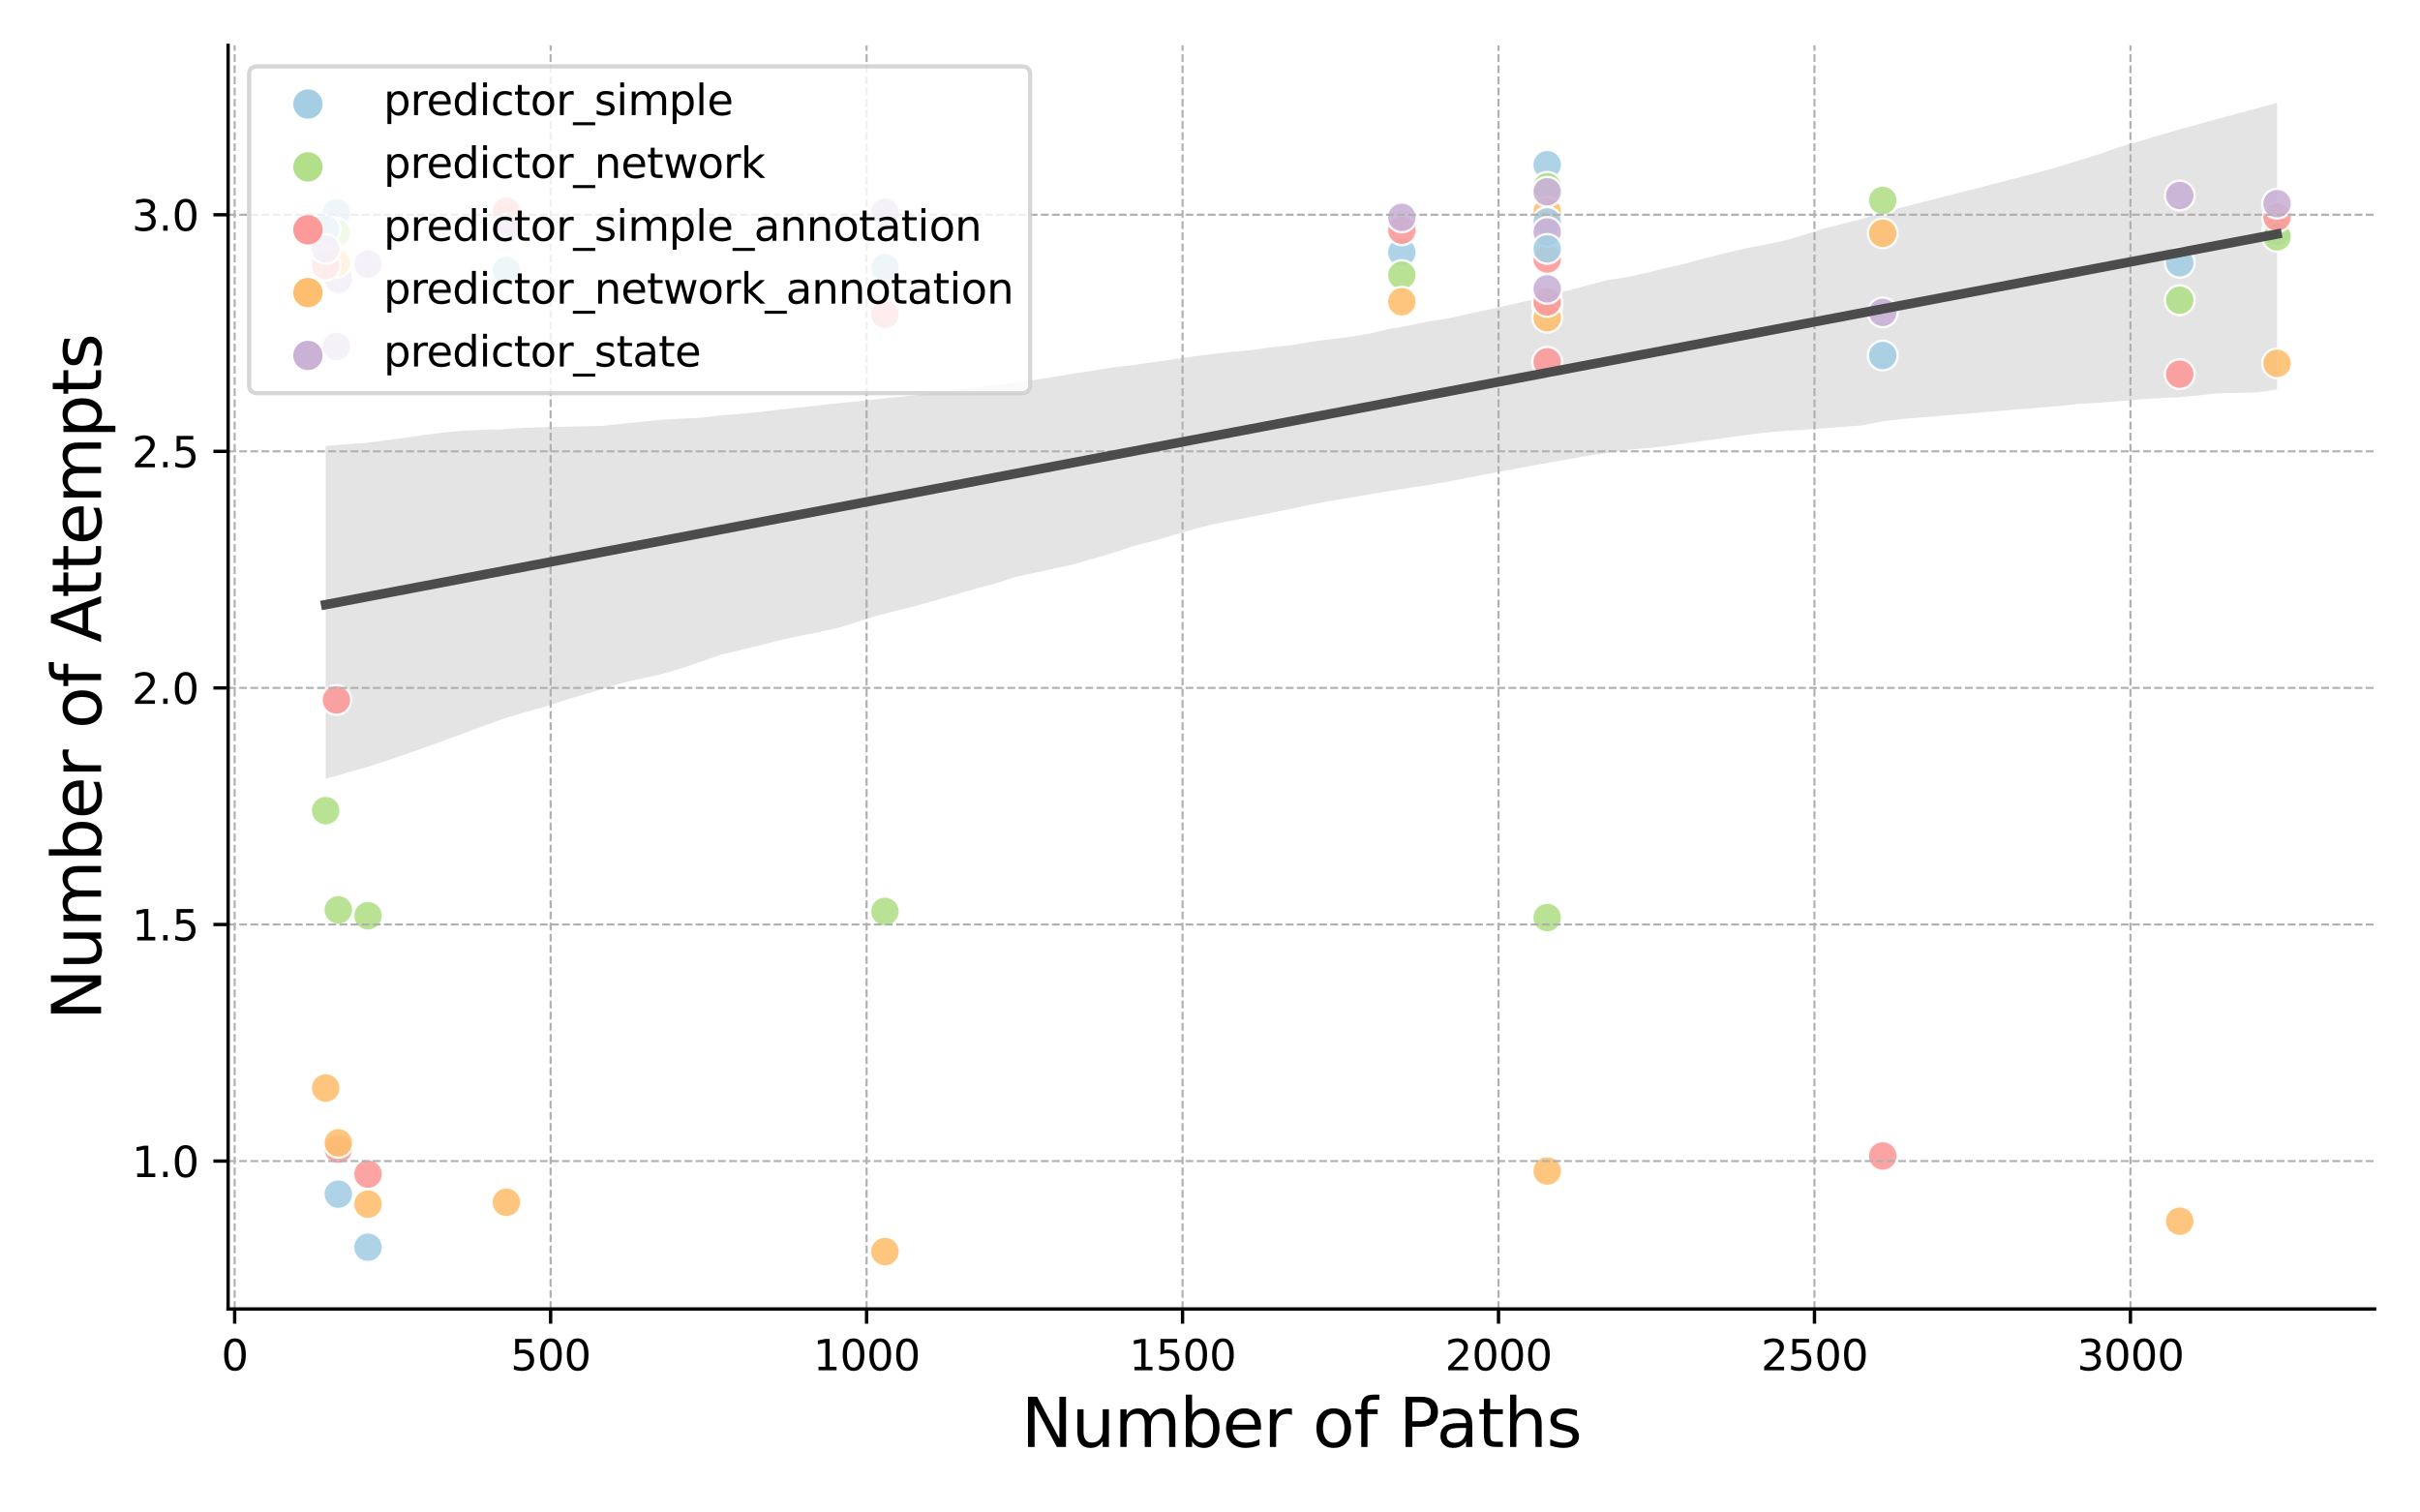 <?xml version="1.0" encoding="utf-8" standalone="no"?>
<!DOCTYPE svg PUBLIC "-//W3C//DTD SVG 1.1//EN"
  "http://www.w3.org/Graphics/SVG/1.1/DTD/svg11.dtd">
<svg xmlns:xlink="http://www.w3.org/1999/xlink" width="576pt" height="360pt" viewBox="0 0 576 360" xmlns="http://www.w3.org/2000/svg" version="1.1">
 <defs>
  <style type="text/css">*{stroke-linejoin: round; stroke-linecap: butt}</style>
 </defs>
 <g id="figure_1">
  <g id="patch_1">
   <path d="M 0 360 
L 576 360 
L 576 0 
L 0 0 
z
" style="fill: #ffffff"/>
  </g>
  <g id="axes_1">
   <g id="patch_2">
    <path d="M 54.29 311.56 
L 565.2 311.56 
L 565.2 10.8 
L 54.29 10.8 
z
" style="fill: #ffffff"/>
   </g>
   <g id="PolyCollection_1">
    <path d="M 77.513 106.163 
L 77.513 185.351 
L 82.205 184.036 
L 86.896 182.72 
L 91.588 181.196 
L 96.279 179.598 
L 100.971 177.977 
L 105.662 176.256 
L 110.354 174.535 
L 115.046 172.813 
L 119.737 171.092 
L 124.429 169.651 
L 129.12 168.388 
L 133.812 166.838 
L 138.503 165.44 
L 143.195 164.03 
L 147.886 162.61 
L 152.578 161.527 
L 157.27 160.51 
L 161.961 159.142 
L 166.653 157.523 
L 171.344 155.913 
L 176.036 154.799 
L 180.727 153.623 
L 185.419 152.439 
L 190.11 151.376 
L 194.802 150.487 
L 199.494 149.429 
L 204.185 147.988 
L 208.877 146.503 
L 213.568 145.312 
L 218.26 144.121 
L 222.951 142.818 
L 227.643 141.443 
L 232.334 140.069 
L 237.026 138.85 
L 241.717 137.32 
L 246.409 136.3 
L 251.101 135.286 
L 255.792 134.253 
L 260.484 132.887 
L 265.175 131.504 
L 269.867 129.936 
L 274.558 128.755 
L 279.25 127.377 
L 283.941 126.004 
L 288.633 124.801 
L 293.325 123.875 
L 298.016 122.99 
L 302.708 122.036 
L 307.399 121.088 
L 312.091 120.081 
L 316.782 119.213 
L 321.474 118.444 
L 326.165 117.625 
L 330.857 116.836 
L 335.549 116.105 
L 340.24 115.403 
L 344.932 114.574 
L 349.623 113.66 
L 354.315 112.767 
L 359.006 111.894 
L 363.698 111.016 
L 368.389 110.163 
L 373.081 109.338 
L 377.773 108.499 
L 382.464 107.801 
L 387.156 107.108 
L 391.847 106.689 
L 396.539 106.175 
L 401.23 105.523 
L 405.922 104.871 
L 410.613 104.221 
L 415.305 103.58 
L 419.996 102.986 
L 424.688 102.551 
L 429.38 102.287 
L 434.071 101.944 
L 438.763 101.601 
L 443.454 101.216 
L 448.146 100.259 
L 452.837 99.713 
L 457.529 99.33 
L 462.22 98.946 
L 466.912 98.561 
L 471.604 98.163 
L 476.295 97.77 
L 480.987 97.387 
L 485.678 97.004 
L 490.37 96.617 
L 495.061 96.106 
L 499.753 95.848 
L 504.444 95.472 
L 509.136 95.091 
L 513.828 94.76 
L 518.519 94.568 
L 523.211 94.124 
L 527.902 93.605 
L 532.594 93.507 
L 537.285 93.401 
L 541.977 92.7 
L 541.977 24.471 
L 541.977 24.471 
L 537.285 25.745 
L 532.594 27.018 
L 527.902 28.294 
L 523.211 29.571 
L 518.519 30.85 
L 513.828 32.249 
L 509.136 33.636 
L 504.444 35.007 
L 499.753 36.65 
L 495.061 38.11 
L 490.37 39.57 
L 485.678 40.9 
L 480.987 42.108 
L 476.295 43.317 
L 471.604 44.546 
L 466.912 45.712 
L 462.22 46.921 
L 457.529 48.136 
L 452.837 49.328 
L 448.146 50.531 
L 443.454 52.037 
L 438.763 53.232 
L 434.071 54.386 
L 429.38 55.905 
L 424.688 57.26 
L 419.996 58.238 
L 415.305 59.154 
L 410.613 60.265 
L 405.922 61.438 
L 401.23 62.71 
L 396.539 63.78 
L 391.847 64.953 
L 387.156 65.976 
L 382.464 66.695 
L 377.773 67.944 
L 373.081 69.209 
L 368.389 70.325 
L 363.698 71.564 
L 359.006 72.618 
L 354.315 73.697 
L 349.623 74.665 
L 344.932 75.752 
L 340.24 76.463 
L 335.549 77.428 
L 330.857 78.235 
L 326.165 79.369 
L 321.474 80.161 
L 316.782 80.718 
L 312.091 81.328 
L 307.399 82.153 
L 302.708 82.618 
L 298.016 83.315 
L 293.325 83.734 
L 288.633 84.254 
L 283.941 84.85 
L 279.25 85.519 
L 274.558 86.185 
L 269.867 86.856 
L 265.175 87.405 
L 260.484 88.166 
L 255.792 88.869 
L 251.101 89.662 
L 246.409 90.41 
L 241.717 91.161 
L 237.026 91.634 
L 232.334 92.217 
L 227.643 92.629 
L 222.951 93.385 
L 218.26 94.062 
L 213.568 94.503 
L 208.877 95.001 
L 204.185 95.504 
L 199.494 95.967 
L 194.802 96.502 
L 190.11 97.018 
L 185.419 97.503 
L 180.727 98.072 
L 176.036 98.499 
L 171.344 98.881 
L 166.653 99.457 
L 161.961 99.65 
L 157.27 99.929 
L 152.578 100.411 
L 147.886 100.891 
L 143.195 101.37 
L 138.503 101.481 
L 133.812 101.583 
L 129.12 101.684 
L 124.429 101.844 
L 119.737 102.176 
L 115.046 102.317 
L 110.354 102.489 
L 105.662 102.939 
L 100.971 103.536 
L 96.279 104.205 
L 91.588 104.834 
L 86.896 105.441 
L 82.205 105.758 
L 77.513 106.163 
z
" clip-path="url(#pa19bb7984b)" style="fill: #4c4c4c; fill-opacity: 0.15"/>
   </g>
   <g id="PathCollection_1">
    <defs>
     <path id="C0_0_f314cfa1c4" d="M 0 3.536 
C 0.938 3.536 1.837 3.163 2.5 2.5 
C 3.163 1.837 3.536 0.938 3.536 -0 
C 3.536 -0.938 3.163 -1.837 2.5 -2.5 
C 1.837 -3.163 0.938 -3.536 0 -3.536 
C -0.938 -3.536 -1.837 -3.163 -2.5 -2.5 
C -3.163 -1.837 -3.536 -0.938 -3.536 0 
C -3.536 0.938 -3.163 1.837 -2.5 2.5 
C -1.837 3.163 -0.938 3.536 0 3.536 
z
"/>
    </defs>
    <g clip-path="url(#pa19bb7984b)">
     <use xlink:href="#C0_0_f314cfa1c4" x="368.254" y="39.203" style="fill: #a6cee3; fill-opacity: 0.9; stroke: #ffffff; stroke-opacity: 0.9; stroke-width: 0.566"/>
    </g>
    <g clip-path="url(#pa19bb7984b)">
     <use xlink:href="#C0_0_f314cfa1c4" x="368.254" y="44.459" style="fill: #b2df8a; fill-opacity: 0.9; stroke: #ffffff; stroke-opacity: 0.9; stroke-width: 0.566"/>
    </g>
    <g clip-path="url(#pa19bb7984b)">
     <use xlink:href="#C0_0_f314cfa1c4" x="368.254" y="61.65" style="fill: #fb9a99; fill-opacity: 0.9; stroke: #ffffff; stroke-opacity: 0.9; stroke-width: 0.566"/>
    </g>
    <g clip-path="url(#pa19bb7984b)">
     <use xlink:href="#C0_0_f314cfa1c4" x="368.254" y="50.386" style="fill: #fdbf6f; fill-opacity: 0.9; stroke: #ffffff; stroke-opacity: 0.9; stroke-width: 0.566"/>
    </g>
    <g clip-path="url(#pa19bb7984b)">
     <use xlink:href="#C0_0_f314cfa1c4" x="368.254" y="45.638" style="fill: #cab2d6; fill-opacity: 0.9; stroke: #ffffff; stroke-opacity: 0.9; stroke-width: 0.566"/>
    </g>
    <g clip-path="url(#pa19bb7984b)">
     <use xlink:href="#C0_0_f314cfa1c4" x="333.66" y="60.056" style="fill: #a6cee3; fill-opacity: 0.9; stroke: #ffffff; stroke-opacity: 0.9; stroke-width: 0.566"/>
    </g>
    <g clip-path="url(#pa19bb7984b)">
     <use xlink:href="#C0_0_f314cfa1c4" x="333.66" y="65.484" style="fill: #b2df8a; fill-opacity: 0.9; stroke: #ffffff; stroke-opacity: 0.9; stroke-width: 0.566"/>
    </g>
    <g clip-path="url(#pa19bb7984b)">
     <use xlink:href="#C0_0_f314cfa1c4" x="333.66" y="54.797" style="fill: #fb9a99; fill-opacity: 0.9; stroke: #ffffff; stroke-opacity: 0.9; stroke-width: 0.566"/>
    </g>
    <g clip-path="url(#pa19bb7984b)">
     <use xlink:href="#C0_0_f314cfa1c4" x="333.66" y="71.813" style="fill: #fdbf6f; fill-opacity: 0.9; stroke: #ffffff; stroke-opacity: 0.9; stroke-width: 0.566"/>
    </g>
    <g clip-path="url(#pa19bb7984b)">
     <use xlink:href="#C0_0_f314cfa1c4" x="333.66" y="51.739" style="fill: #cab2d6; fill-opacity: 0.9; stroke: #ffffff; stroke-opacity: 0.9; stroke-width: 0.566"/>
    </g>
    <g clip-path="url(#pa19bb7984b)">
     <use xlink:href="#C0_0_f314cfa1c4" x="518.814" y="62.553" style="fill: #a6cee3; fill-opacity: 0.9; stroke: #ffffff; stroke-opacity: 0.9; stroke-width: 0.566"/>
    </g>
    <g clip-path="url(#pa19bb7984b)">
     <use xlink:href="#C0_0_f314cfa1c4" x="518.814" y="71.447" style="fill: #b2df8a; fill-opacity: 0.9; stroke: #ffffff; stroke-opacity: 0.9; stroke-width: 0.566"/>
    </g>
    <g clip-path="url(#pa19bb7984b)">
     <use xlink:href="#C0_0_f314cfa1c4" x="518.814" y="89.054" style="fill: #fb9a99; fill-opacity: 0.9; stroke: #ffffff; stroke-opacity: 0.9; stroke-width: 0.566"/>
    </g>
    <g clip-path="url(#pa19bb7984b)">
     <use xlink:href="#C0_0_f314cfa1c4" x="518.814" y="290.663" style="fill: #fdbf6f; fill-opacity: 0.9; stroke: #ffffff; stroke-opacity: 0.9; stroke-width: 0.566"/>
    </g>
    <g clip-path="url(#pa19bb7984b)">
     <use xlink:href="#C0_0_f314cfa1c4" x="518.814" y="46.537" style="fill: #cab2d6; fill-opacity: 0.9; stroke: #ffffff; stroke-opacity: 0.9; stroke-width: 0.566"/>
    </g>
    <g clip-path="url(#pa19bb7984b)">
     <use xlink:href="#C0_0_f314cfa1c4" x="80.521" y="284.23" style="fill: #a6cee3; fill-opacity: 0.9; stroke: #ffffff; stroke-opacity: 0.9; stroke-width: 0.566"/>
    </g>
    <g clip-path="url(#pa19bb7984b)">
     <use xlink:href="#C0_0_f314cfa1c4" x="80.521" y="216.56" style="fill: #b2df8a; fill-opacity: 0.9; stroke: #ffffff; stroke-opacity: 0.9; stroke-width: 0.566"/>
    </g>
    <g clip-path="url(#pa19bb7984b)">
     <use xlink:href="#C0_0_f314cfa1c4" x="80.521" y="273.519" style="fill: #fb9a99; fill-opacity: 0.9; stroke: #ffffff; stroke-opacity: 0.9; stroke-width: 0.566"/>
    </g>
    <g clip-path="url(#pa19bb7984b)">
     <use xlink:href="#C0_0_f314cfa1c4" x="80.521" y="272.027" style="fill: #fdbf6f; fill-opacity: 0.9; stroke: #ffffff; stroke-opacity: 0.9; stroke-width: 0.566"/>
    </g>
    <g clip-path="url(#pa19bb7984b)">
     <use xlink:href="#C0_0_f314cfa1c4" x="80.521" y="66.46" style="fill: #cab2d6; fill-opacity: 0.9; stroke: #ffffff; stroke-opacity: 0.9; stroke-width: 0.566"/>
    </g>
    <g clip-path="url(#pa19bb7984b)">
     <use xlink:href="#C0_0_f314cfa1c4" x="87.591" y="296.863" style="fill: #a6cee3; fill-opacity: 0.9; stroke: #ffffff; stroke-opacity: 0.9; stroke-width: 0.566"/>
    </g>
    <g clip-path="url(#pa19bb7984b)">
     <use xlink:href="#C0_0_f314cfa1c4" x="87.591" y="217.962" style="fill: #b2df8a; fill-opacity: 0.9; stroke: #ffffff; stroke-opacity: 0.9; stroke-width: 0.566"/>
    </g>
    <g clip-path="url(#pa19bb7984b)">
     <use xlink:href="#C0_0_f314cfa1c4" x="87.591" y="279.465" style="fill: #fb9a99; fill-opacity: 0.9; stroke: #ffffff; stroke-opacity: 0.9; stroke-width: 0.566"/>
    </g>
    <g clip-path="url(#pa19bb7984b)">
     <use xlink:href="#C0_0_f314cfa1c4" x="87.591" y="286.601" style="fill: #fdbf6f; fill-opacity: 0.9; stroke: #ffffff; stroke-opacity: 0.9; stroke-width: 0.566"/>
    </g>
    <g clip-path="url(#pa19bb7984b)">
     <use xlink:href="#C0_0_f314cfa1c4" x="87.591" y="62.852" style="fill: #cab2d6; fill-opacity: 0.9; stroke: #ffffff; stroke-opacity: 0.9; stroke-width: 0.566"/>
    </g>
    <g clip-path="url(#pa19bb7984b)">
     <use xlink:href="#C0_0_f314cfa1c4" x="210.625" y="63.712" style="fill: #a6cee3; fill-opacity: 0.9; stroke: #ffffff; stroke-opacity: 0.9; stroke-width: 0.566"/>
    </g>
    <g clip-path="url(#pa19bb7984b)">
     <use xlink:href="#C0_0_f314cfa1c4" x="210.625" y="216.929" style="fill: #b2df8a; fill-opacity: 0.9; stroke: #ffffff; stroke-opacity: 0.9; stroke-width: 0.566"/>
    </g>
    <g clip-path="url(#pa19bb7984b)">
     <use xlink:href="#C0_0_f314cfa1c4" x="210.625" y="74.86" style="fill: #fb9a99; fill-opacity: 0.9; stroke: #ffffff; stroke-opacity: 0.9; stroke-width: 0.566"/>
    </g>
    <g clip-path="url(#pa19bb7984b)">
     <use xlink:href="#C0_0_f314cfa1c4" x="210.625" y="297.889" style="fill: #fdbf6f; fill-opacity: 0.9; stroke: #ffffff; stroke-opacity: 0.9; stroke-width: 0.566"/>
    </g>
    <g clip-path="url(#pa19bb7984b)">
     <use xlink:href="#C0_0_f314cfa1c4" x="210.625" y="50.534" style="fill: #cab2d6; fill-opacity: 0.9; stroke: #ffffff; stroke-opacity: 0.9; stroke-width: 0.566"/>
    </g>
    <g clip-path="url(#pa19bb7984b)">
     <use xlink:href="#C0_0_f314cfa1c4" x="368.254" y="52.826" style="fill: #a6cee3; fill-opacity: 0.9; stroke: #ffffff; stroke-opacity: 0.9; stroke-width: 0.566"/>
    </g>
    <g clip-path="url(#pa19bb7984b)">
     <use xlink:href="#C0_0_f314cfa1c4" x="368.254" y="72.85" style="fill: #b2df8a; fill-opacity: 0.9; stroke: #ffffff; stroke-opacity: 0.9; stroke-width: 0.566"/>
    </g>
    <g clip-path="url(#pa19bb7984b)">
     <use xlink:href="#C0_0_f314cfa1c4" x="368.254" y="86.124" style="fill: #fb9a99; fill-opacity: 0.9; stroke: #ffffff; stroke-opacity: 0.9; stroke-width: 0.566"/>
    </g>
    <g clip-path="url(#pa19bb7984b)">
     <use xlink:href="#C0_0_f314cfa1c4" x="368.254" y="75.615" style="fill: #fdbf6f; fill-opacity: 0.9; stroke: #ffffff; stroke-opacity: 0.9; stroke-width: 0.566"/>
    </g>
    <g clip-path="url(#pa19bb7984b)">
     <use xlink:href="#C0_0_f314cfa1c4" x="368.254" y="55.206" style="fill: #cab2d6; fill-opacity: 0.9; stroke: #ffffff; stroke-opacity: 0.9; stroke-width: 0.566"/>
    </g>
    <g clip-path="url(#pa19bb7984b)">
     <use xlink:href="#C0_0_f314cfa1c4" x="541.977" y="55.082" style="fill: #a6cee3; fill-opacity: 0.9; stroke: #ffffff; stroke-opacity: 0.9; stroke-width: 0.566"/>
    </g>
    <g clip-path="url(#pa19bb7984b)">
     <use xlink:href="#C0_0_f314cfa1c4" x="541.977" y="56.363" style="fill: #b2df8a; fill-opacity: 0.9; stroke: #ffffff; stroke-opacity: 0.9; stroke-width: 0.566"/>
    </g>
    <g clip-path="url(#pa19bb7984b)">
     <use xlink:href="#C0_0_f314cfa1c4" x="541.977" y="51.687" style="fill: #fb9a99; fill-opacity: 0.9; stroke: #ffffff; stroke-opacity: 0.9; stroke-width: 0.566"/>
    </g>
    <g clip-path="url(#pa19bb7984b)">
     <use xlink:href="#C0_0_f314cfa1c4" x="541.977" y="86.492" style="fill: #fdbf6f; fill-opacity: 0.9; stroke: #ffffff; stroke-opacity: 0.9; stroke-width: 0.566"/>
    </g>
    <g clip-path="url(#pa19bb7984b)">
     <use xlink:href="#C0_0_f314cfa1c4" x="541.977" y="48.476" style="fill: #cab2d6; fill-opacity: 0.9; stroke: #ffffff; stroke-opacity: 0.9; stroke-width: 0.566"/>
    </g>
    <g clip-path="url(#pa19bb7984b)">
     <use xlink:href="#C0_0_f314cfa1c4" x="80.07" y="50.612" style="fill: #a6cee3; fill-opacity: 0.9; stroke: #ffffff; stroke-opacity: 0.9; stroke-width: 0.566"/>
    </g>
    <g clip-path="url(#pa19bb7984b)">
     <use xlink:href="#C0_0_f314cfa1c4" x="80.07" y="55.428" style="fill: #b2df8a; fill-opacity: 0.9; stroke: #ffffff; stroke-opacity: 0.9; stroke-width: 0.566"/>
    </g>
    <g clip-path="url(#pa19bb7984b)">
     <use xlink:href="#C0_0_f314cfa1c4" x="80.07" y="166.604" style="fill: #fb9a99; fill-opacity: 0.9; stroke: #ffffff; stroke-opacity: 0.9; stroke-width: 0.566"/>
    </g>
    <g clip-path="url(#pa19bb7984b)">
     <use xlink:href="#C0_0_f314cfa1c4" x="80.07" y="62.568" style="fill: #fdbf6f; fill-opacity: 0.9; stroke: #ffffff; stroke-opacity: 0.9; stroke-width: 0.566"/>
    </g>
    <g clip-path="url(#pa19bb7984b)">
     <use xlink:href="#C0_0_f314cfa1c4" x="80.07" y="82.439" style="fill: #cab2d6; fill-opacity: 0.9; stroke: #ffffff; stroke-opacity: 0.9; stroke-width: 0.566"/>
    </g>
    <g clip-path="url(#pa19bb7984b)">
     <use xlink:href="#C0_0_f314cfa1c4" x="77.513" y="54.613" style="fill: #a6cee3; fill-opacity: 0.9; stroke: #ffffff; stroke-opacity: 0.9; stroke-width: 0.566"/>
    </g>
    <g clip-path="url(#pa19bb7984b)">
     <use xlink:href="#C0_0_f314cfa1c4" x="77.513" y="192.943" style="fill: #b2df8a; fill-opacity: 0.9; stroke: #ffffff; stroke-opacity: 0.9; stroke-width: 0.566"/>
    </g>
    <g clip-path="url(#pa19bb7984b)">
     <use xlink:href="#C0_0_f314cfa1c4" x="77.513" y="63.204" style="fill: #fb9a99; fill-opacity: 0.9; stroke: #ffffff; stroke-opacity: 0.9; stroke-width: 0.566"/>
    </g>
    <g clip-path="url(#pa19bb7984b)">
     <use xlink:href="#C0_0_f314cfa1c4" x="77.513" y="258.972" style="fill: #fdbf6f; fill-opacity: 0.9; stroke: #ffffff; stroke-opacity: 0.9; stroke-width: 0.566"/>
    </g>
    <g clip-path="url(#pa19bb7984b)">
     <use xlink:href="#C0_0_f314cfa1c4" x="77.513" y="59.266" style="fill: #cab2d6; fill-opacity: 0.9; stroke: #ffffff; stroke-opacity: 0.9; stroke-width: 0.566"/>
    </g>
    <g clip-path="url(#pa19bb7984b)">
     <use xlink:href="#C0_0_f314cfa1c4" x="368.254" y="59.241" style="fill: #a6cee3; fill-opacity: 0.9; stroke: #ffffff; stroke-opacity: 0.9; stroke-width: 0.566"/>
    </g>
    <g clip-path="url(#pa19bb7984b)">
     <use xlink:href="#C0_0_f314cfa1c4" x="368.254" y="218.4" style="fill: #b2df8a; fill-opacity: 0.9; stroke: #ffffff; stroke-opacity: 0.9; stroke-width: 0.566"/>
    </g>
    <g clip-path="url(#pa19bb7984b)">
     <use xlink:href="#C0_0_f314cfa1c4" x="368.254" y="71.866" style="fill: #fb9a99; fill-opacity: 0.9; stroke: #ffffff; stroke-opacity: 0.9; stroke-width: 0.566"/>
    </g>
    <g clip-path="url(#pa19bb7984b)">
     <use xlink:href="#C0_0_f314cfa1c4" x="368.254" y="278.726" style="fill: #fdbf6f; fill-opacity: 0.9; stroke: #ffffff; stroke-opacity: 0.9; stroke-width: 0.566"/>
    </g>
    <g clip-path="url(#pa19bb7984b)">
     <use xlink:href="#C0_0_f314cfa1c4" x="368.254" y="68.754" style="fill: #cab2d6; fill-opacity: 0.9; stroke: #ffffff; stroke-opacity: 0.9; stroke-width: 0.566"/>
    </g>
    <g clip-path="url(#pa19bb7984b)">
     <use xlink:href="#C0_0_f314cfa1c4" x="120.53" y="64.37" style="fill: #a6cee3; fill-opacity: 0.9; stroke: #ffffff; stroke-opacity: 0.9; stroke-width: 0.566"/>
    </g>
    <g clip-path="url(#pa19bb7984b)">
     <use xlink:href="#C0_0_f314cfa1c4" x="120.53" y="52.218" style="fill: #b2df8a; fill-opacity: 0.9; stroke: #ffffff; stroke-opacity: 0.9; stroke-width: 0.566"/>
    </g>
    <g clip-path="url(#pa19bb7984b)">
     <use xlink:href="#C0_0_f314cfa1c4" x="120.53" y="50.282" style="fill: #fb9a99; fill-opacity: 0.9; stroke: #ffffff; stroke-opacity: 0.9; stroke-width: 0.566"/>
    </g>
    <g clip-path="url(#pa19bb7984b)">
     <use xlink:href="#C0_0_f314cfa1c4" x="120.53" y="286.175" style="fill: #fdbf6f; fill-opacity: 0.9; stroke: #ffffff; stroke-opacity: 0.9; stroke-width: 0.566"/>
    </g>
    <g clip-path="url(#pa19bb7984b)">
     <use xlink:href="#C0_0_f314cfa1c4" x="120.53" y="54.445" style="fill: #cab2d6; fill-opacity: 0.9; stroke: #ffffff; stroke-opacity: 0.9; stroke-width: 0.566"/>
    </g>
    <g clip-path="url(#pa19bb7984b)">
     <use xlink:href="#C0_0_f314cfa1c4" x="448.121" y="84.628" style="fill: #a6cee3; fill-opacity: 0.9; stroke: #ffffff; stroke-opacity: 0.9; stroke-width: 0.566"/>
    </g>
    <g clip-path="url(#pa19bb7984b)">
     <use xlink:href="#C0_0_f314cfa1c4" x="448.121" y="47.707" style="fill: #b2df8a; fill-opacity: 0.9; stroke: #ffffff; stroke-opacity: 0.9; stroke-width: 0.566"/>
    </g>
    <g clip-path="url(#pa19bb7984b)">
     <use xlink:href="#C0_0_f314cfa1c4" x="448.121" y="275.136" style="fill: #fb9a99; fill-opacity: 0.9; stroke: #ffffff; stroke-opacity: 0.9; stroke-width: 0.566"/>
    </g>
    <g clip-path="url(#pa19bb7984b)">
     <use xlink:href="#C0_0_f314cfa1c4" x="448.121" y="55.53" style="fill: #fdbf6f; fill-opacity: 0.9; stroke: #ffffff; stroke-opacity: 0.9; stroke-width: 0.566"/>
    </g>
    <g clip-path="url(#pa19bb7984b)">
     <use xlink:href="#C0_0_f314cfa1c4" x="448.121" y="74.355" style="fill: #cab2d6; fill-opacity: 0.9; stroke: #ffffff; stroke-opacity: 0.9; stroke-width: 0.566"/>
    </g>
   </g>
   <g id="PathCollection_2"/>
   <g id="PathCollection_3"/>
   <g id="PathCollection_4"/>
   <g id="PathCollection_5"/>
   <g id="PathCollection_6"/>
   <g id="matplotlib.axis_1">
    <g id="xtick_1">
     <g id="line2d_1">
      <path d="M 55.854 311.56 
L 55.854 10.8 
" clip-path="url(#pa19bb7984b)" style="fill: none; stroke-dasharray: 1.85,0.8; stroke-dashoffset: 0; stroke: #b0b0b0; stroke-width: 0.5"/>
     </g>
     <g id="line2d_2">
      <defs>
       <path id="mb127c142a8" d="M 0 0 
L 0 3.5 
" style="stroke: #000000; stroke-width: 0.8"/>
      </defs>
      <g>
       <use xlink:href="#mb127c142a8" x="55.854" y="311.56" style="stroke: #000000; stroke-width: 0.8"/>
      </g>
     </g>
     <g id="text_1">
      <!-- 0 -->
      <g transform="translate(52.673 326.158) scale(0.1 -0.1)">
       <defs>
        <path id="DejaVuSans-30" d="M 2034 4250 
Q 1547 4250 1301 3770 
Q 1056 3291 1056 2328 
Q 1056 1369 1301 889 
Q 1547 409 2034 409 
Q 2525 409 2770 889 
Q 3016 1369 3016 2328 
Q 3016 3291 2770 3770 
Q 2525 4250 2034 4250 
z
M 2034 4750 
Q 2819 4750 3233 4129 
Q 3647 3509 3647 2328 
Q 3647 1150 3233 529 
Q 2819 -91 2034 -91 
Q 1250 -91 836 529 
Q 422 1150 422 2328 
Q 422 3509 836 4129 
Q 1250 4750 2034 4750 
z
" transform="scale(0.016)"/>
       </defs>
       <use xlink:href="#DejaVuSans-30"/>
      </g>
     </g>
    </g>
    <g id="xtick_2">
     <g id="line2d_3">
      <path d="M 131.059 311.56 
L 131.059 10.8 
" clip-path="url(#pa19bb7984b)" style="fill: none; stroke-dasharray: 1.85,0.8; stroke-dashoffset: 0; stroke: #b0b0b0; stroke-width: 0.5"/>
     </g>
     <g id="line2d_4">
      <g>
       <use xlink:href="#mb127c142a8" x="131.059" y="311.56" style="stroke: #000000; stroke-width: 0.8"/>
      </g>
     </g>
     <g id="text_2">
      <!-- 500 -->
      <g transform="translate(121.515 326.158) scale(0.1 -0.1)">
       <defs>
        <path id="DejaVuSans-35" d="M 691 4666 
L 3169 4666 
L 3169 4134 
L 1269 4134 
L 1269 2991 
Q 1406 3038 1543 3061 
Q 1681 3084 1819 3084 
Q 2600 3084 3056 2656 
Q 3513 2228 3513 1497 
Q 3513 744 3044 326 
Q 2575 -91 1722 -91 
Q 1428 -91 1123 -41 
Q 819 9 494 109 
L 494 744 
Q 775 591 1075 516 
Q 1375 441 1709 441 
Q 2250 441 2565 725 
Q 2881 1009 2881 1497 
Q 2881 1984 2565 2268 
Q 2250 2553 1709 2553 
Q 1456 2553 1204 2497 
Q 953 2441 691 2322 
L 691 4666 
z
" transform="scale(0.016)"/>
       </defs>
       <use xlink:href="#DejaVuSans-35"/>
       <use xlink:href="#DejaVuSans-30" x="63.623"/>
       <use xlink:href="#DejaVuSans-30" x="127.246"/>
      </g>
     </g>
    </g>
    <g id="xtick_3">
     <g id="line2d_5">
      <path d="M 206.263 311.56 
L 206.263 10.8 
" clip-path="url(#pa19bb7984b)" style="fill: none; stroke-dasharray: 1.85,0.8; stroke-dashoffset: 0; stroke: #b0b0b0; stroke-width: 0.5"/>
     </g>
     <g id="line2d_6">
      <g>
       <use xlink:href="#mb127c142a8" x="206.263" y="311.56" style="stroke: #000000; stroke-width: 0.8"/>
      </g>
     </g>
     <g id="text_3">
      <!-- 1000 -->
      <g transform="translate(193.538 326.158) scale(0.1 -0.1)">
       <defs>
        <path id="DejaVuSans-31" d="M 794 531 
L 1825 531 
L 1825 4091 
L 703 3866 
L 703 4441 
L 1819 4666 
L 2450 4666 
L 2450 531 
L 3481 531 
L 3481 0 
L 794 0 
L 794 531 
z
" transform="scale(0.016)"/>
       </defs>
       <use xlink:href="#DejaVuSans-31"/>
       <use xlink:href="#DejaVuSans-30" x="63.623"/>
       <use xlink:href="#DejaVuSans-30" x="127.246"/>
       <use xlink:href="#DejaVuSans-30" x="190.869"/>
      </g>
     </g>
    </g>
    <g id="xtick_4">
     <g id="line2d_7">
      <path d="M 281.468 311.56 
L 281.468 10.8 
" clip-path="url(#pa19bb7984b)" style="fill: none; stroke-dasharray: 1.85,0.8; stroke-dashoffset: 0; stroke: #b0b0b0; stroke-width: 0.5"/>
     </g>
     <g id="line2d_8">
      <g>
       <use xlink:href="#mb127c142a8" x="281.468" y="311.56" style="stroke: #000000; stroke-width: 0.8"/>
      </g>
     </g>
     <g id="text_4">
      <!-- 1500 -->
      <g transform="translate(268.743 326.158) scale(0.1 -0.1)">
       <use xlink:href="#DejaVuSans-31"/>
       <use xlink:href="#DejaVuSans-35" x="63.623"/>
       <use xlink:href="#DejaVuSans-30" x="127.246"/>
       <use xlink:href="#DejaVuSans-30" x="190.869"/>
      </g>
     </g>
    </g>
    <g id="xtick_5">
     <g id="line2d_9">
      <path d="M 356.673 311.56 
L 356.673 10.8 
" clip-path="url(#pa19bb7984b)" style="fill: none; stroke-dasharray: 1.85,0.8; stroke-dashoffset: 0; stroke: #b0b0b0; stroke-width: 0.5"/>
     </g>
     <g id="line2d_10">
      <g>
       <use xlink:href="#mb127c142a8" x="356.673" y="311.56" style="stroke: #000000; stroke-width: 0.8"/>
      </g>
     </g>
     <g id="text_5">
      <!-- 2000 -->
      <g transform="translate(343.948 326.158) scale(0.1 -0.1)">
       <defs>
        <path id="DejaVuSans-32" d="M 1228 531 
L 3431 531 
L 3431 0 
L 469 0 
L 469 531 
Q 828 903 1448 1529 
Q 2069 2156 2228 2338 
Q 2531 2678 2651 2914 
Q 2772 3150 2772 3378 
Q 2772 3750 2511 3984 
Q 2250 4219 1831 4219 
Q 1534 4219 1204 4116 
Q 875 4013 500 3803 
L 500 4441 
Q 881 4594 1212 4672 
Q 1544 4750 1819 4750 
Q 2544 4750 2975 4387 
Q 3406 4025 3406 3419 
Q 3406 3131 3298 2873 
Q 3191 2616 2906 2266 
Q 2828 2175 2409 1742 
Q 1991 1309 1228 531 
z
" transform="scale(0.016)"/>
       </defs>
       <use xlink:href="#DejaVuSans-32"/>
       <use xlink:href="#DejaVuSans-30" x="63.623"/>
       <use xlink:href="#DejaVuSans-30" x="127.246"/>
       <use xlink:href="#DejaVuSans-30" x="190.869"/>
      </g>
     </g>
    </g>
    <g id="xtick_6">
     <g id="line2d_11">
      <path d="M 431.877 311.56 
L 431.877 10.8 
" clip-path="url(#pa19bb7984b)" style="fill: none; stroke-dasharray: 1.85,0.8; stroke-dashoffset: 0; stroke: #b0b0b0; stroke-width: 0.5"/>
     </g>
     <g id="line2d_12">
      <g>
       <use xlink:href="#mb127c142a8" x="431.877" y="311.56" style="stroke: #000000; stroke-width: 0.8"/>
      </g>
     </g>
     <g id="text_6">
      <!-- 2500 -->
      <g transform="translate(419.152 326.158) scale(0.1 -0.1)">
       <use xlink:href="#DejaVuSans-32"/>
       <use xlink:href="#DejaVuSans-35" x="63.623"/>
       <use xlink:href="#DejaVuSans-30" x="127.246"/>
       <use xlink:href="#DejaVuSans-30" x="190.869"/>
      </g>
     </g>
    </g>
    <g id="xtick_7">
     <g id="line2d_13">
      <path d="M 507.082 311.56 
L 507.082 10.8 
" clip-path="url(#pa19bb7984b)" style="fill: none; stroke-dasharray: 1.85,0.8; stroke-dashoffset: 0; stroke: #b0b0b0; stroke-width: 0.5"/>
     </g>
     <g id="line2d_14">
      <g>
       <use xlink:href="#mb127c142a8" x="507.082" y="311.56" style="stroke: #000000; stroke-width: 0.8"/>
      </g>
     </g>
     <g id="text_7">
      <!-- 3000 -->
      <g transform="translate(494.357 326.158) scale(0.1 -0.1)">
       <defs>
        <path id="DejaVuSans-33" d="M 2597 2516 
Q 3050 2419 3304 2112 
Q 3559 1806 3559 1356 
Q 3559 666 3084 287 
Q 2609 -91 1734 -91 
Q 1441 -91 1130 -33 
Q 819 25 488 141 
L 488 750 
Q 750 597 1062 519 
Q 1375 441 1716 441 
Q 2309 441 2620 675 
Q 2931 909 2931 1356 
Q 2931 1769 2642 2001 
Q 2353 2234 1838 2234 
L 1294 2234 
L 1294 2753 
L 1863 2753 
Q 2328 2753 2575 2939 
Q 2822 3125 2822 3475 
Q 2822 3834 2567 4026 
Q 2313 4219 1838 4219 
Q 1578 4219 1281 4162 
Q 984 4106 628 3988 
L 628 4550 
Q 988 4650 1302 4700 
Q 1616 4750 1894 4750 
Q 2613 4750 3031 4423 
Q 3450 4097 3450 3541 
Q 3450 3153 3228 2886 
Q 3006 2619 2597 2516 
z
" transform="scale(0.016)"/>
       </defs>
       <use xlink:href="#DejaVuSans-33"/>
       <use xlink:href="#DejaVuSans-30" x="63.623"/>
       <use xlink:href="#DejaVuSans-30" x="127.246"/>
       <use xlink:href="#DejaVuSans-30" x="190.869"/>
      </g>
     </g>
    </g>
    <g id="text_8">
     <!-- Number of Paths -->
     <g transform="translate(243.071 344.396) scale(0.16 -0.16)">
      <defs>
       <path id="DejaVuSans-4e" d="M 628 4666 
L 1478 4666 
L 3547 763 
L 3547 4666 
L 4159 4666 
L 4159 0 
L 3309 0 
L 1241 3903 
L 1241 0 
L 628 0 
L 628 4666 
z
" transform="scale(0.016)"/>
       <path id="DejaVuSans-75" d="M 544 1381 
L 544 3500 
L 1119 3500 
L 1119 1403 
Q 1119 906 1312 657 
Q 1506 409 1894 409 
Q 2359 409 2629 706 
Q 2900 1003 2900 1516 
L 2900 3500 
L 3475 3500 
L 3475 0 
L 2900 0 
L 2900 538 
Q 2691 219 2414 64 
Q 2138 -91 1772 -91 
Q 1169 -91 856 284 
Q 544 659 544 1381 
z
M 1991 3584 
L 1991 3584 
z
" transform="scale(0.016)"/>
       <path id="DejaVuSans-6d" d="M 3328 2828 
Q 3544 3216 3844 3400 
Q 4144 3584 4550 3584 
Q 5097 3584 5394 3201 
Q 5691 2819 5691 2113 
L 5691 0 
L 5113 0 
L 5113 2094 
Q 5113 2597 4934 2840 
Q 4756 3084 4391 3084 
Q 3944 3084 3684 2787 
Q 3425 2491 3425 1978 
L 3425 0 
L 2847 0 
L 2847 2094 
Q 2847 2600 2669 2842 
Q 2491 3084 2119 3084 
Q 1678 3084 1418 2786 
Q 1159 2488 1159 1978 
L 1159 0 
L 581 0 
L 581 3500 
L 1159 3500 
L 1159 2956 
Q 1356 3278 1631 3431 
Q 1906 3584 2284 3584 
Q 2666 3584 2933 3390 
Q 3200 3197 3328 2828 
z
" transform="scale(0.016)"/>
       <path id="DejaVuSans-62" d="M 3116 1747 
Q 3116 2381 2855 2742 
Q 2594 3103 2138 3103 
Q 1681 3103 1420 2742 
Q 1159 2381 1159 1747 
Q 1159 1113 1420 752 
Q 1681 391 2138 391 
Q 2594 391 2855 752 
Q 3116 1113 3116 1747 
z
M 1159 2969 
Q 1341 3281 1617 3432 
Q 1894 3584 2278 3584 
Q 2916 3584 3314 3078 
Q 3713 2572 3713 1747 
Q 3713 922 3314 415 
Q 2916 -91 2278 -91 
Q 1894 -91 1617 61 
Q 1341 213 1159 525 
L 1159 0 
L 581 0 
L 581 4863 
L 1159 4863 
L 1159 2969 
z
" transform="scale(0.016)"/>
       <path id="DejaVuSans-65" d="M 3597 1894 
L 3597 1613 
L 953 1613 
Q 991 1019 1311 708 
Q 1631 397 2203 397 
Q 2534 397 2845 478 
Q 3156 559 3463 722 
L 3463 178 
Q 3153 47 2828 -22 
Q 2503 -91 2169 -91 
Q 1331 -91 842 396 
Q 353 884 353 1716 
Q 353 2575 817 3079 
Q 1281 3584 2069 3584 
Q 2775 3584 3186 3129 
Q 3597 2675 3597 1894 
z
M 3022 2063 
Q 3016 2534 2758 2815 
Q 2500 3097 2075 3097 
Q 1594 3097 1305 2825 
Q 1016 2553 972 2059 
L 3022 2063 
z
" transform="scale(0.016)"/>
       <path id="DejaVuSans-72" d="M 2631 2963 
Q 2534 3019 2420 3045 
Q 2306 3072 2169 3072 
Q 1681 3072 1420 2755 
Q 1159 2438 1159 1844 
L 1159 0 
L 581 0 
L 581 3500 
L 1159 3500 
L 1159 2956 
Q 1341 3275 1631 3429 
Q 1922 3584 2338 3584 
Q 2397 3584 2469 3576 
Q 2541 3569 2628 3553 
L 2631 2963 
z
" transform="scale(0.016)"/>
       <path id="DejaVuSans-20" transform="scale(0.016)"/>
       <path id="DejaVuSans-6f" d="M 1959 3097 
Q 1497 3097 1228 2736 
Q 959 2375 959 1747 
Q 959 1119 1226 758 
Q 1494 397 1959 397 
Q 2419 397 2687 759 
Q 2956 1122 2956 1747 
Q 2956 2369 2687 2733 
Q 2419 3097 1959 3097 
z
M 1959 3584 
Q 2709 3584 3137 3096 
Q 3566 2609 3566 1747 
Q 3566 888 3137 398 
Q 2709 -91 1959 -91 
Q 1206 -91 779 398 
Q 353 888 353 1747 
Q 353 2609 779 3096 
Q 1206 3584 1959 3584 
z
" transform="scale(0.016)"/>
       <path id="DejaVuSans-66" d="M 2375 4863 
L 2375 4384 
L 1825 4384 
Q 1516 4384 1395 4259 
Q 1275 4134 1275 3809 
L 1275 3500 
L 2222 3500 
L 2222 3053 
L 1275 3053 
L 1275 0 
L 697 0 
L 697 3053 
L 147 3053 
L 147 3500 
L 697 3500 
L 697 3744 
Q 697 4328 969 4595 
Q 1241 4863 1831 4863 
L 2375 4863 
z
" transform="scale(0.016)"/>
       <path id="DejaVuSans-50" d="M 1259 4147 
L 1259 2394 
L 2053 2394 
Q 2494 2394 2734 2622 
Q 2975 2850 2975 3272 
Q 2975 3691 2734 3919 
Q 2494 4147 2053 4147 
L 1259 4147 
z
M 628 4666 
L 2053 4666 
Q 2838 4666 3239 4311 
Q 3641 3956 3641 3272 
Q 3641 2581 3239 2228 
Q 2838 1875 2053 1875 
L 1259 1875 
L 1259 0 
L 628 0 
L 628 4666 
z
" transform="scale(0.016)"/>
       <path id="DejaVuSans-61" d="M 2194 1759 
Q 1497 1759 1228 1600 
Q 959 1441 959 1056 
Q 959 750 1161 570 
Q 1363 391 1709 391 
Q 2188 391 2477 730 
Q 2766 1069 2766 1631 
L 2766 1759 
L 2194 1759 
z
M 3341 1997 
L 3341 0 
L 2766 0 
L 2766 531 
Q 2569 213 2275 61 
Q 1981 -91 1556 -91 
Q 1019 -91 701 211 
Q 384 513 384 1019 
Q 384 1609 779 1909 
Q 1175 2209 1959 2209 
L 2766 2209 
L 2766 2266 
Q 2766 2663 2505 2880 
Q 2244 3097 1772 3097 
Q 1472 3097 1187 3025 
Q 903 2953 641 2809 
L 641 3341 
Q 956 3463 1253 3523 
Q 1550 3584 1831 3584 
Q 2591 3584 2966 3190 
Q 3341 2797 3341 1997 
z
" transform="scale(0.016)"/>
       <path id="DejaVuSans-74" d="M 1172 4494 
L 1172 3500 
L 2356 3500 
L 2356 3053 
L 1172 3053 
L 1172 1153 
Q 1172 725 1289 603 
Q 1406 481 1766 481 
L 2356 481 
L 2356 0 
L 1766 0 
Q 1100 0 847 248 
Q 594 497 594 1153 
L 594 3053 
L 172 3053 
L 172 3500 
L 594 3500 
L 594 4494 
L 1172 4494 
z
" transform="scale(0.016)"/>
       <path id="DejaVuSans-68" d="M 3513 2113 
L 3513 0 
L 2938 0 
L 2938 2094 
Q 2938 2591 2744 2837 
Q 2550 3084 2163 3084 
Q 1697 3084 1428 2787 
Q 1159 2491 1159 1978 
L 1159 0 
L 581 0 
L 581 4863 
L 1159 4863 
L 1159 2956 
Q 1366 3272 1645 3428 
Q 1925 3584 2291 3584 
Q 2894 3584 3203 3211 
Q 3513 2838 3513 2113 
z
" transform="scale(0.016)"/>
       <path id="DejaVuSans-73" d="M 2834 3397 
L 2834 2853 
Q 2591 2978 2328 3040 
Q 2066 3103 1784 3103 
Q 1356 3103 1142 2972 
Q 928 2841 928 2578 
Q 928 2378 1081 2264 
Q 1234 2150 1697 2047 
L 1894 2003 
Q 2506 1872 2764 1633 
Q 3022 1394 3022 966 
Q 3022 478 2636 193 
Q 2250 -91 1575 -91 
Q 1294 -91 989 -36 
Q 684 19 347 128 
L 347 722 
Q 666 556 975 473 
Q 1284 391 1588 391 
Q 1994 391 2212 530 
Q 2431 669 2431 922 
Q 2431 1156 2273 1281 
Q 2116 1406 1581 1522 
L 1381 1569 
Q 847 1681 609 1914 
Q 372 2147 372 2553 
Q 372 3047 722 3315 
Q 1072 3584 1716 3584 
Q 2034 3584 2315 3537 
Q 2597 3491 2834 3397 
z
" transform="scale(0.016)"/>
      </defs>
      <use xlink:href="#DejaVuSans-4e"/>
      <use xlink:href="#DejaVuSans-75" x="74.805"/>
      <use xlink:href="#DejaVuSans-6d" x="138.184"/>
      <use xlink:href="#DejaVuSans-62" x="235.596"/>
      <use xlink:href="#DejaVuSans-65" x="299.072"/>
      <use xlink:href="#DejaVuSans-72" x="360.596"/>
      <use xlink:href="#DejaVuSans-20" x="401.709"/>
      <use xlink:href="#DejaVuSans-6f" x="433.496"/>
      <use xlink:href="#DejaVuSans-66" x="494.678"/>
      <use xlink:href="#DejaVuSans-20" x="529.883"/>
      <use xlink:href="#DejaVuSans-50" x="561.67"/>
      <use xlink:href="#DejaVuSans-61" x="617.473"/>
      <use xlink:href="#DejaVuSans-74" x="678.752"/>
      <use xlink:href="#DejaVuSans-68" x="717.961"/>
      <use xlink:href="#DejaVuSans-73" x="781.34"/>
     </g>
    </g>
   </g>
   <g id="matplotlib.axis_2">
    <g id="ytick_1">
     <g id="line2d_15">
      <path d="M 54.29 276.36 
L 565.2 276.36 
" clip-path="url(#pa19bb7984b)" style="fill: none; stroke-dasharray: 1.85,0.8; stroke-dashoffset: 0; stroke: #b0b0b0; stroke-width: 0.5"/>
     </g>
     <g id="line2d_16">
      <defs>
       <path id="m277898be86" d="M 0 0 
L -3.5 0 
" style="stroke: #000000; stroke-width: 0.8"/>
      </defs>
      <g>
       <use xlink:href="#m277898be86" x="54.29" y="276.36" style="stroke: #000000; stroke-width: 0.8"/>
      </g>
     </g>
     <g id="text_9">
      <!-- 1.0 -->
      <g transform="translate(31.387 280.16) scale(0.1 -0.1)">
       <defs>
        <path id="DejaVuSans-2e" d="M 684 794 
L 1344 794 
L 1344 0 
L 684 0 
L 684 794 
z
" transform="scale(0.016)"/>
       </defs>
       <use xlink:href="#DejaVuSans-31"/>
       <use xlink:href="#DejaVuSans-2e" x="63.623"/>
       <use xlink:href="#DejaVuSans-30" x="95.41"/>
      </g>
     </g>
    </g>
    <g id="ytick_2">
     <g id="line2d_17">
      <path d="M 54.29 220.048 
L 565.2 220.048 
" clip-path="url(#pa19bb7984b)" style="fill: none; stroke-dasharray: 1.85,0.8; stroke-dashoffset: 0; stroke: #b0b0b0; stroke-width: 0.5"/>
     </g>
     <g id="line2d_18">
      <g>
       <use xlink:href="#m277898be86" x="54.29" y="220.048" style="stroke: #000000; stroke-width: 0.8"/>
      </g>
     </g>
     <g id="text_10">
      <!-- 1.5 -->
      <g transform="translate(31.387 223.848) scale(0.1 -0.1)">
       <use xlink:href="#DejaVuSans-31"/>
       <use xlink:href="#DejaVuSans-2e" x="63.623"/>
       <use xlink:href="#DejaVuSans-35" x="95.41"/>
      </g>
     </g>
    </g>
    <g id="ytick_3">
     <g id="line2d_19">
      <path d="M 54.29 163.736 
L 565.2 163.736 
" clip-path="url(#pa19bb7984b)" style="fill: none; stroke-dasharray: 1.85,0.8; stroke-dashoffset: 0; stroke: #b0b0b0; stroke-width: 0.5"/>
     </g>
     <g id="line2d_20">
      <g>
       <use xlink:href="#m277898be86" x="54.29" y="163.736" style="stroke: #000000; stroke-width: 0.8"/>
      </g>
     </g>
     <g id="text_11">
      <!-- 2.0 -->
      <g transform="translate(31.387 167.536) scale(0.1 -0.1)">
       <use xlink:href="#DejaVuSans-32"/>
       <use xlink:href="#DejaVuSans-2e" x="63.623"/>
       <use xlink:href="#DejaVuSans-30" x="95.41"/>
      </g>
     </g>
    </g>
    <g id="ytick_4">
     <g id="line2d_21">
      <path d="M 54.29 107.425 
L 565.2 107.425 
" clip-path="url(#pa19bb7984b)" style="fill: none; stroke-dasharray: 1.85,0.8; stroke-dashoffset: 0; stroke: #b0b0b0; stroke-width: 0.5"/>
     </g>
     <g id="line2d_22">
      <g>
       <use xlink:href="#m277898be86" x="54.29" y="107.425" style="stroke: #000000; stroke-width: 0.8"/>
      </g>
     </g>
     <g id="text_12">
      <!-- 2.5 -->
      <g transform="translate(31.387 111.224) scale(0.1 -0.1)">
       <use xlink:href="#DejaVuSans-32"/>
       <use xlink:href="#DejaVuSans-2e" x="63.623"/>
       <use xlink:href="#DejaVuSans-35" x="95.41"/>
      </g>
     </g>
    </g>
    <g id="ytick_5">
     <g id="line2d_23">
      <path d="M 54.29 51.113 
L 565.2 51.113 
" clip-path="url(#pa19bb7984b)" style="fill: none; stroke-dasharray: 1.85,0.8; stroke-dashoffset: 0; stroke: #b0b0b0; stroke-width: 0.5"/>
     </g>
     <g id="line2d_24">
      <g>
       <use xlink:href="#m277898be86" x="54.29" y="51.113" style="stroke: #000000; stroke-width: 0.8"/>
      </g>
     </g>
     <g id="text_13">
      <!-- 3.0 -->
      <g transform="translate(31.387 54.912) scale(0.1 -0.1)">
       <use xlink:href="#DejaVuSans-33"/>
       <use xlink:href="#DejaVuSans-2e" x="63.623"/>
       <use xlink:href="#DejaVuSans-30" x="95.41"/>
      </g>
     </g>
    </g>
    <g id="text_14">
     <!-- Number of Attempts -->
     <g transform="translate(24.059 242.816) rotate(-90) scale(0.16 -0.16)">
      <defs>
       <path id="DejaVuSans-41" d="M 2188 4044 
L 1331 1722 
L 3047 1722 
L 2188 4044 
z
M 1831 4666 
L 2547 4666 
L 4325 0 
L 3669 0 
L 3244 1197 
L 1141 1197 
L 716 0 
L 50 0 
L 1831 4666 
z
" transform="scale(0.016)"/>
       <path id="DejaVuSans-70" d="M 1159 525 
L 1159 -1331 
L 581 -1331 
L 581 3500 
L 1159 3500 
L 1159 2969 
Q 1341 3281 1617 3432 
Q 1894 3584 2278 3584 
Q 2916 3584 3314 3078 
Q 3713 2572 3713 1747 
Q 3713 922 3314 415 
Q 2916 -91 2278 -91 
Q 1894 -91 1617 61 
Q 1341 213 1159 525 
z
M 3116 1747 
Q 3116 2381 2855 2742 
Q 2594 3103 2138 3103 
Q 1681 3103 1420 2742 
Q 1159 2381 1159 1747 
Q 1159 1113 1420 752 
Q 1681 391 2138 391 
Q 2594 391 2855 752 
Q 3116 1113 3116 1747 
z
" transform="scale(0.016)"/>
      </defs>
      <use xlink:href="#DejaVuSans-4e"/>
      <use xlink:href="#DejaVuSans-75" x="74.805"/>
      <use xlink:href="#DejaVuSans-6d" x="138.184"/>
      <use xlink:href="#DejaVuSans-62" x="235.596"/>
      <use xlink:href="#DejaVuSans-65" x="299.072"/>
      <use xlink:href="#DejaVuSans-72" x="360.596"/>
      <use xlink:href="#DejaVuSans-20" x="401.709"/>
      <use xlink:href="#DejaVuSans-6f" x="433.496"/>
      <use xlink:href="#DejaVuSans-66" x="494.678"/>
      <use xlink:href="#DejaVuSans-20" x="529.883"/>
      <use xlink:href="#DejaVuSans-41" x="561.67"/>
      <use xlink:href="#DejaVuSans-74" x="628.328"/>
      <use xlink:href="#DejaVuSans-74" x="667.537"/>
      <use xlink:href="#DejaVuSans-65" x="706.746"/>
      <use xlink:href="#DejaVuSans-6d" x="768.27"/>
      <use xlink:href="#DejaVuSans-70" x="865.682"/>
      <use xlink:href="#DejaVuSans-74" x="929.158"/>
      <use xlink:href="#DejaVuSans-73" x="968.367"/>
     </g>
    </g>
   </g>
   <g id="line2d_25">
    <path d="M 77.513 143.913 
L 82.205 143.022 
L 86.896 142.131 
L 91.588 141.24 
L 96.279 140.349 
L 100.971 139.458 
L 105.662 138.567 
L 110.354 137.676 
L 115.046 136.785 
L 119.737 135.894 
L 124.429 135.003 
L 129.12 134.112 
L 133.812 133.221 
L 138.503 132.33 
L 143.195 131.439 
L 147.886 130.548 
L 152.578 129.657 
L 157.27 128.766 
L 161.961 127.875 
L 166.653 126.984 
L 171.344 126.093 
L 176.036 125.202 
L 180.727 124.311 
L 185.419 123.42 
L 190.11 122.529 
L 194.802 121.638 
L 199.494 120.747 
L 204.185 119.856 
L 208.877 118.965 
L 213.568 118.074 
L 218.26 117.183 
L 222.951 116.292 
L 227.643 115.401 
L 232.334 114.51 
L 237.026 113.619 
L 241.717 112.728 
L 246.409 111.837 
L 251.101 110.946 
L 255.792 110.055 
L 260.484 109.164 
L 265.175 108.273 
L 269.867 107.382 
L 274.558 106.491 
L 279.25 105.6 
L 283.941 104.709 
L 288.633 103.818 
L 293.325 102.927 
L 298.016 102.036 
L 302.708 101.145 
L 307.399 100.254 
L 312.091 99.363 
L 316.782 98.472 
L 321.474 97.581 
L 326.165 96.69 
L 330.857 95.799 
L 335.549 94.908 
L 340.24 94.017 
L 344.932 93.126 
L 349.623 92.235 
L 354.315 91.344 
L 359.006 90.453 
L 363.698 89.562 
L 368.389 88.671 
L 373.081 87.78 
L 377.773 86.889 
L 382.464 85.998 
L 387.156 85.107 
L 391.847 84.216 
L 396.539 83.325 
L 401.23 82.434 
L 405.922 81.543 
L 410.613 80.652 
L 415.305 79.761 
L 419.996 78.87 
L 424.688 77.979 
L 429.38 77.088 
L 434.071 76.197 
L 438.763 75.306 
L 443.454 74.415 
L 448.146 73.524 
L 452.837 72.633 
L 457.529 71.742 
L 462.22 70.851 
L 466.912 69.96 
L 471.604 69.069 
L 476.295 68.178 
L 480.987 67.287 
L 485.678 66.396 
L 490.37 65.505 
L 495.061 64.614 
L 499.753 63.723 
L 504.444 62.832 
L 509.136 61.941 
L 513.828 61.05 
L 518.519 60.159 
L 523.211 59.268 
L 527.902 58.377 
L 532.594 57.486 
L 537.285 56.595 
L 541.977 55.704 
" clip-path="url(#pa19bb7984b)" style="fill: none; stroke: #4c4c4c; stroke-width: 2.25; stroke-linecap: square"/>
   </g>
   <g id="patch_3">
    <path d="M 54.29 311.56 
L 54.29 10.8 
" style="fill: none; stroke: #000000; stroke-width: 0.8; stroke-linejoin: miter; stroke-linecap: square"/>
   </g>
   <g id="patch_4">
    <path d="M 54.29 311.56 
L 565.2 311.56 
" style="fill: none; stroke: #000000; stroke-width: 0.8; stroke-linejoin: miter; stroke-linecap: square"/>
   </g>
   <g id="legend_1">
    <g id="patch_5">
     <path d="M 61.29 93.581 
L 243.187 93.581 
Q 245.187 93.581 245.187 91.581 
L 245.187 17.8 
Q 245.187 15.8 243.187 15.8 
L 61.29 15.8 
Q 59.29 15.8 59.29 17.8 
L 59.29 91.581 
Q 59.29 93.581 61.29 93.581 
z
" style="fill: #ffffff; opacity: 0.8; stroke: #cccccc; stroke-linejoin: miter"/>
    </g>
    <g id="PathCollection_7">
     <defs>
      <path id="me4d8fa0359" d="M 0 3 
C 0.796 3 1.559 2.684 2.121 2.121 
C 2.684 1.559 3 0.796 3 0 
C 3 -0.796 2.684 -1.559 2.121 -2.121 
C 1.559 -2.684 0.796 -3 0 -3 
C -0.796 -3 -1.559 -2.684 -2.121 -2.121 
C -2.684 -1.559 -3 -0.796 -3 0 
C -3 0.796 -2.684 1.559 -2.121 2.121 
C -1.559 2.684 -0.796 3 0 3 
z
" style="stroke: #a6cee3"/>
     </defs>
     <g>
      <use xlink:href="#me4d8fa0359" x="73.29" y="24.773" style="fill: #a6cee3; stroke: #a6cee3"/>
     </g>
    </g>
    <g id="text_15">
     <!-- predictor_simple -->
     <g transform="translate(91.29 27.398) scale(0.1 -0.1)">
      <defs>
       <path id="DejaVuSans-64" d="M 2906 2969 
L 2906 4863 
L 3481 4863 
L 3481 0 
L 2906 0 
L 2906 525 
Q 2725 213 2448 61 
Q 2172 -91 1784 -91 
Q 1150 -91 751 415 
Q 353 922 353 1747 
Q 353 2572 751 3078 
Q 1150 3584 1784 3584 
Q 2172 3584 2448 3432 
Q 2725 3281 2906 2969 
z
M 947 1747 
Q 947 1113 1208 752 
Q 1469 391 1925 391 
Q 2381 391 2643 752 
Q 2906 1113 2906 1747 
Q 2906 2381 2643 2742 
Q 2381 3103 1925 3103 
Q 1469 3103 1208 2742 
Q 947 2381 947 1747 
z
" transform="scale(0.016)"/>
       <path id="DejaVuSans-69" d="M 603 3500 
L 1178 3500 
L 1178 0 
L 603 0 
L 603 3500 
z
M 603 4863 
L 1178 4863 
L 1178 4134 
L 603 4134 
L 603 4863 
z
" transform="scale(0.016)"/>
       <path id="DejaVuSans-63" d="M 3122 3366 
L 3122 2828 
Q 2878 2963 2633 3030 
Q 2388 3097 2138 3097 
Q 1578 3097 1268 2742 
Q 959 2388 959 1747 
Q 959 1106 1268 751 
Q 1578 397 2138 397 
Q 2388 397 2633 464 
Q 2878 531 3122 666 
L 3122 134 
Q 2881 22 2623 -34 
Q 2366 -91 2075 -91 
Q 1284 -91 818 406 
Q 353 903 353 1747 
Q 353 2603 823 3093 
Q 1294 3584 2113 3584 
Q 2378 3584 2631 3529 
Q 2884 3475 3122 3366 
z
" transform="scale(0.016)"/>
       <path id="DejaVuSans-5f" d="M 3263 -1063 
L 3263 -1509 
L -63 -1509 
L -63 -1063 
L 3263 -1063 
z
" transform="scale(0.016)"/>
       <path id="DejaVuSans-6c" d="M 603 4863 
L 1178 4863 
L 1178 0 
L 603 0 
L 603 4863 
z
" transform="scale(0.016)"/>
      </defs>
      <use xlink:href="#DejaVuSans-70"/>
      <use xlink:href="#DejaVuSans-72" x="63.477"/>
      <use xlink:href="#DejaVuSans-65" x="102.34"/>
      <use xlink:href="#DejaVuSans-64" x="163.863"/>
      <use xlink:href="#DejaVuSans-69" x="227.34"/>
      <use xlink:href="#DejaVuSans-63" x="255.123"/>
      <use xlink:href="#DejaVuSans-74" x="310.104"/>
      <use xlink:href="#DejaVuSans-6f" x="349.312"/>
      <use xlink:href="#DejaVuSans-72" x="410.494"/>
      <use xlink:href="#DejaVuSans-5f" x="451.607"/>
      <use xlink:href="#DejaVuSans-73" x="501.607"/>
      <use xlink:href="#DejaVuSans-69" x="553.707"/>
      <use xlink:href="#DejaVuSans-6d" x="581.49"/>
      <use xlink:href="#DejaVuSans-70" x="678.902"/>
      <use xlink:href="#DejaVuSans-6c" x="742.379"/>
      <use xlink:href="#DejaVuSans-65" x="770.162"/>
     </g>
    </g>
    <g id="PathCollection_8">
     <defs>
      <path id="mdbe66b944d" d="M 0 3 
C 0.796 3 1.559 2.684 2.121 2.121 
C 2.684 1.559 3 0.796 3 0 
C 3 -0.796 2.684 -1.559 2.121 -2.121 
C 1.559 -2.684 0.796 -3 0 -3 
C -0.796 -3 -1.559 -2.684 -2.121 -2.121 
C -2.684 -1.559 -3 -0.796 -3 0 
C -3 0.796 -2.684 1.559 -2.121 2.121 
C -1.559 2.684 -0.796 3 0 3 
z
" style="stroke: #b2df8a"/>
     </defs>
     <g>
      <use xlink:href="#mdbe66b944d" x="73.29" y="39.73" style="fill: #b2df8a; stroke: #b2df8a"/>
     </g>
    </g>
    <g id="text_16">
     <!-- predictor_network -->
     <g transform="translate(91.29 42.355) scale(0.1 -0.1)">
      <defs>
       <path id="DejaVuSans-6e" d="M 3513 2113 
L 3513 0 
L 2938 0 
L 2938 2094 
Q 2938 2591 2744 2837 
Q 2550 3084 2163 3084 
Q 1697 3084 1428 2787 
Q 1159 2491 1159 1978 
L 1159 0 
L 581 0 
L 581 3500 
L 1159 3500 
L 1159 2956 
Q 1366 3272 1645 3428 
Q 1925 3584 2291 3584 
Q 2894 3584 3203 3211 
Q 3513 2838 3513 2113 
z
" transform="scale(0.016)"/>
       <path id="DejaVuSans-77" d="M 269 3500 
L 844 3500 
L 1563 769 
L 2278 3500 
L 2956 3500 
L 3675 769 
L 4391 3500 
L 4966 3500 
L 4050 0 
L 3372 0 
L 2619 2869 
L 1863 0 
L 1184 0 
L 269 3500 
z
" transform="scale(0.016)"/>
       <path id="DejaVuSans-6b" d="M 581 4863 
L 1159 4863 
L 1159 1991 
L 2875 3500 
L 3609 3500 
L 1753 1863 
L 3688 0 
L 2938 0 
L 1159 1709 
L 1159 0 
L 581 0 
L 581 4863 
z
" transform="scale(0.016)"/>
      </defs>
      <use xlink:href="#DejaVuSans-70"/>
      <use xlink:href="#DejaVuSans-72" x="63.477"/>
      <use xlink:href="#DejaVuSans-65" x="102.34"/>
      <use xlink:href="#DejaVuSans-64" x="163.863"/>
      <use xlink:href="#DejaVuSans-69" x="227.34"/>
      <use xlink:href="#DejaVuSans-63" x="255.123"/>
      <use xlink:href="#DejaVuSans-74" x="310.104"/>
      <use xlink:href="#DejaVuSans-6f" x="349.312"/>
      <use xlink:href="#DejaVuSans-72" x="410.494"/>
      <use xlink:href="#DejaVuSans-5f" x="451.607"/>
      <use xlink:href="#DejaVuSans-6e" x="501.607"/>
      <use xlink:href="#DejaVuSans-65" x="564.986"/>
      <use xlink:href="#DejaVuSans-74" x="626.51"/>
      <use xlink:href="#DejaVuSans-77" x="665.719"/>
      <use xlink:href="#DejaVuSans-6f" x="747.506"/>
      <use xlink:href="#DejaVuSans-72" x="808.688"/>
      <use xlink:href="#DejaVuSans-6b" x="849.801"/>
     </g>
    </g>
    <g id="PathCollection_9">
     <defs>
      <path id="m5689adac28" d="M 0 3 
C 0.796 3 1.559 2.684 2.121 2.121 
C 2.684 1.559 3 0.796 3 0 
C 3 -0.796 2.684 -1.559 2.121 -2.121 
C 1.559 -2.684 0.796 -3 0 -3 
C -0.796 -3 -1.559 -2.684 -2.121 -2.121 
C -2.684 -1.559 -3 -0.796 -3 0 
C -3 0.796 -2.684 1.559 -2.121 2.121 
C -1.559 2.684 -0.796 3 0 3 
z
" style="stroke: #fb9a99"/>
     </defs>
     <g>
      <use xlink:href="#m5689adac28" x="73.29" y="54.686" style="fill: #fb9a99; stroke: #fb9a99"/>
     </g>
    </g>
    <g id="text_17">
     <!-- predictor_simple_annotation -->
     <g transform="translate(91.29 57.311) scale(0.1 -0.1)">
      <use xlink:href="#DejaVuSans-70"/>
      <use xlink:href="#DejaVuSans-72" x="63.477"/>
      <use xlink:href="#DejaVuSans-65" x="102.34"/>
      <use xlink:href="#DejaVuSans-64" x="163.863"/>
      <use xlink:href="#DejaVuSans-69" x="227.34"/>
      <use xlink:href="#DejaVuSans-63" x="255.123"/>
      <use xlink:href="#DejaVuSans-74" x="310.104"/>
      <use xlink:href="#DejaVuSans-6f" x="349.312"/>
      <use xlink:href="#DejaVuSans-72" x="410.494"/>
      <use xlink:href="#DejaVuSans-5f" x="451.607"/>
      <use xlink:href="#DejaVuSans-73" x="501.607"/>
      <use xlink:href="#DejaVuSans-69" x="553.707"/>
      <use xlink:href="#DejaVuSans-6d" x="581.49"/>
      <use xlink:href="#DejaVuSans-70" x="678.902"/>
      <use xlink:href="#DejaVuSans-6c" x="742.379"/>
      <use xlink:href="#DejaVuSans-65" x="770.162"/>
      <use xlink:href="#DejaVuSans-5f" x="831.686"/>
      <use xlink:href="#DejaVuSans-61" x="881.686"/>
      <use xlink:href="#DejaVuSans-6e" x="942.965"/>
      <use xlink:href="#DejaVuSans-6e" x="1006.344"/>
      <use xlink:href="#DejaVuSans-6f" x="1069.723"/>
      <use xlink:href="#DejaVuSans-74" x="1130.904"/>
      <use xlink:href="#DejaVuSans-61" x="1170.113"/>
      <use xlink:href="#DejaVuSans-74" x="1231.393"/>
      <use xlink:href="#DejaVuSans-69" x="1270.602"/>
      <use xlink:href="#DejaVuSans-6f" x="1298.385"/>
      <use xlink:href="#DejaVuSans-6e" x="1359.566"/>
     </g>
    </g>
    <g id="PathCollection_10">
     <defs>
      <path id="md8280fc42d" d="M 0 3 
C 0.796 3 1.559 2.684 2.121 2.121 
C 2.684 1.559 3 0.796 3 0 
C 3 -0.796 2.684 -1.559 2.121 -2.121 
C 1.559 -2.684 0.796 -3 0 -3 
C -0.796 -3 -1.559 -2.684 -2.121 -2.121 
C -2.684 -1.559 -3 -0.796 -3 0 
C -3 0.796 -2.684 1.559 -2.121 2.121 
C -1.559 2.684 -0.796 3 0 3 
z
" style="stroke: #fdbf6f"/>
     </defs>
     <g>
      <use xlink:href="#md8280fc42d" x="73.29" y="69.642" style="fill: #fdbf6f; stroke: #fdbf6f"/>
     </g>
    </g>
    <g id="text_18">
     <!-- predictor_network_annotation -->
     <g transform="translate(91.29 72.267) scale(0.1 -0.1)">
      <use xlink:href="#DejaVuSans-70"/>
      <use xlink:href="#DejaVuSans-72" x="63.477"/>
      <use xlink:href="#DejaVuSans-65" x="102.34"/>
      <use xlink:href="#DejaVuSans-64" x="163.863"/>
      <use xlink:href="#DejaVuSans-69" x="227.34"/>
      <use xlink:href="#DejaVuSans-63" x="255.123"/>
      <use xlink:href="#DejaVuSans-74" x="310.104"/>
      <use xlink:href="#DejaVuSans-6f" x="349.312"/>
      <use xlink:href="#DejaVuSans-72" x="410.494"/>
      <use xlink:href="#DejaVuSans-5f" x="451.607"/>
      <use xlink:href="#DejaVuSans-6e" x="501.607"/>
      <use xlink:href="#DejaVuSans-65" x="564.986"/>
      <use xlink:href="#DejaVuSans-74" x="626.51"/>
      <use xlink:href="#DejaVuSans-77" x="665.719"/>
      <use xlink:href="#DejaVuSans-6f" x="747.506"/>
      <use xlink:href="#DejaVuSans-72" x="808.688"/>
      <use xlink:href="#DejaVuSans-6b" x="849.801"/>
      <use xlink:href="#DejaVuSans-5f" x="907.711"/>
      <use xlink:href="#DejaVuSans-61" x="957.711"/>
      <use xlink:href="#DejaVuSans-6e" x="1018.99"/>
      <use xlink:href="#DejaVuSans-6e" x="1082.369"/>
      <use xlink:href="#DejaVuSans-6f" x="1145.748"/>
      <use xlink:href="#DejaVuSans-74" x="1206.93"/>
      <use xlink:href="#DejaVuSans-61" x="1246.139"/>
      <use xlink:href="#DejaVuSans-74" x="1307.418"/>
      <use xlink:href="#DejaVuSans-69" x="1346.627"/>
      <use xlink:href="#DejaVuSans-6f" x="1374.41"/>
      <use xlink:href="#DejaVuSans-6e" x="1435.592"/>
     </g>
    </g>
    <g id="PathCollection_11">
     <defs>
      <path id="m7fb7c914d2" d="M 0 3 
C 0.796 3 1.559 2.684 2.121 2.121 
C 2.684 1.559 3 0.796 3 0 
C 3 -0.796 2.684 -1.559 2.121 -2.121 
C 1.559 -2.684 0.796 -3 0 -3 
C -0.796 -3 -1.559 -2.684 -2.121 -2.121 
C -2.684 -1.559 -3 -0.796 -3 0 
C -3 0.796 -2.684 1.559 -2.121 2.121 
C -1.559 2.684 -0.796 3 0 3 
z
" style="stroke: #cab2d6"/>
     </defs>
     <g>
      <use xlink:href="#m7fb7c914d2" x="73.29" y="84.598" style="fill: #cab2d6; stroke: #cab2d6"/>
     </g>
    </g>
    <g id="text_19">
     <!-- predictor_state -->
     <g transform="translate(91.29 87.223) scale(0.1 -0.1)">
      <use xlink:href="#DejaVuSans-70"/>
      <use xlink:href="#DejaVuSans-72" x="63.477"/>
      <use xlink:href="#DejaVuSans-65" x="102.34"/>
      <use xlink:href="#DejaVuSans-64" x="163.863"/>
      <use xlink:href="#DejaVuSans-69" x="227.34"/>
      <use xlink:href="#DejaVuSans-63" x="255.123"/>
      <use xlink:href="#DejaVuSans-74" x="310.104"/>
      <use xlink:href="#DejaVuSans-6f" x="349.312"/>
      <use xlink:href="#DejaVuSans-72" x="410.494"/>
      <use xlink:href="#DejaVuSans-5f" x="451.607"/>
      <use xlink:href="#DejaVuSans-73" x="501.607"/>
      <use xlink:href="#DejaVuSans-74" x="553.707"/>
      <use xlink:href="#DejaVuSans-61" x="592.916"/>
      <use xlink:href="#DejaVuSans-74" x="654.195"/>
      <use xlink:href="#DejaVuSans-65" x="693.404"/>
     </g>
    </g>
   </g>
  </g>
 </g>
 <defs>
  <clipPath id="pa19bb7984b">
   <rect x="54.29" y="10.8" width="510.91" height="300.76"/>
  </clipPath>
 </defs>
</svg>
